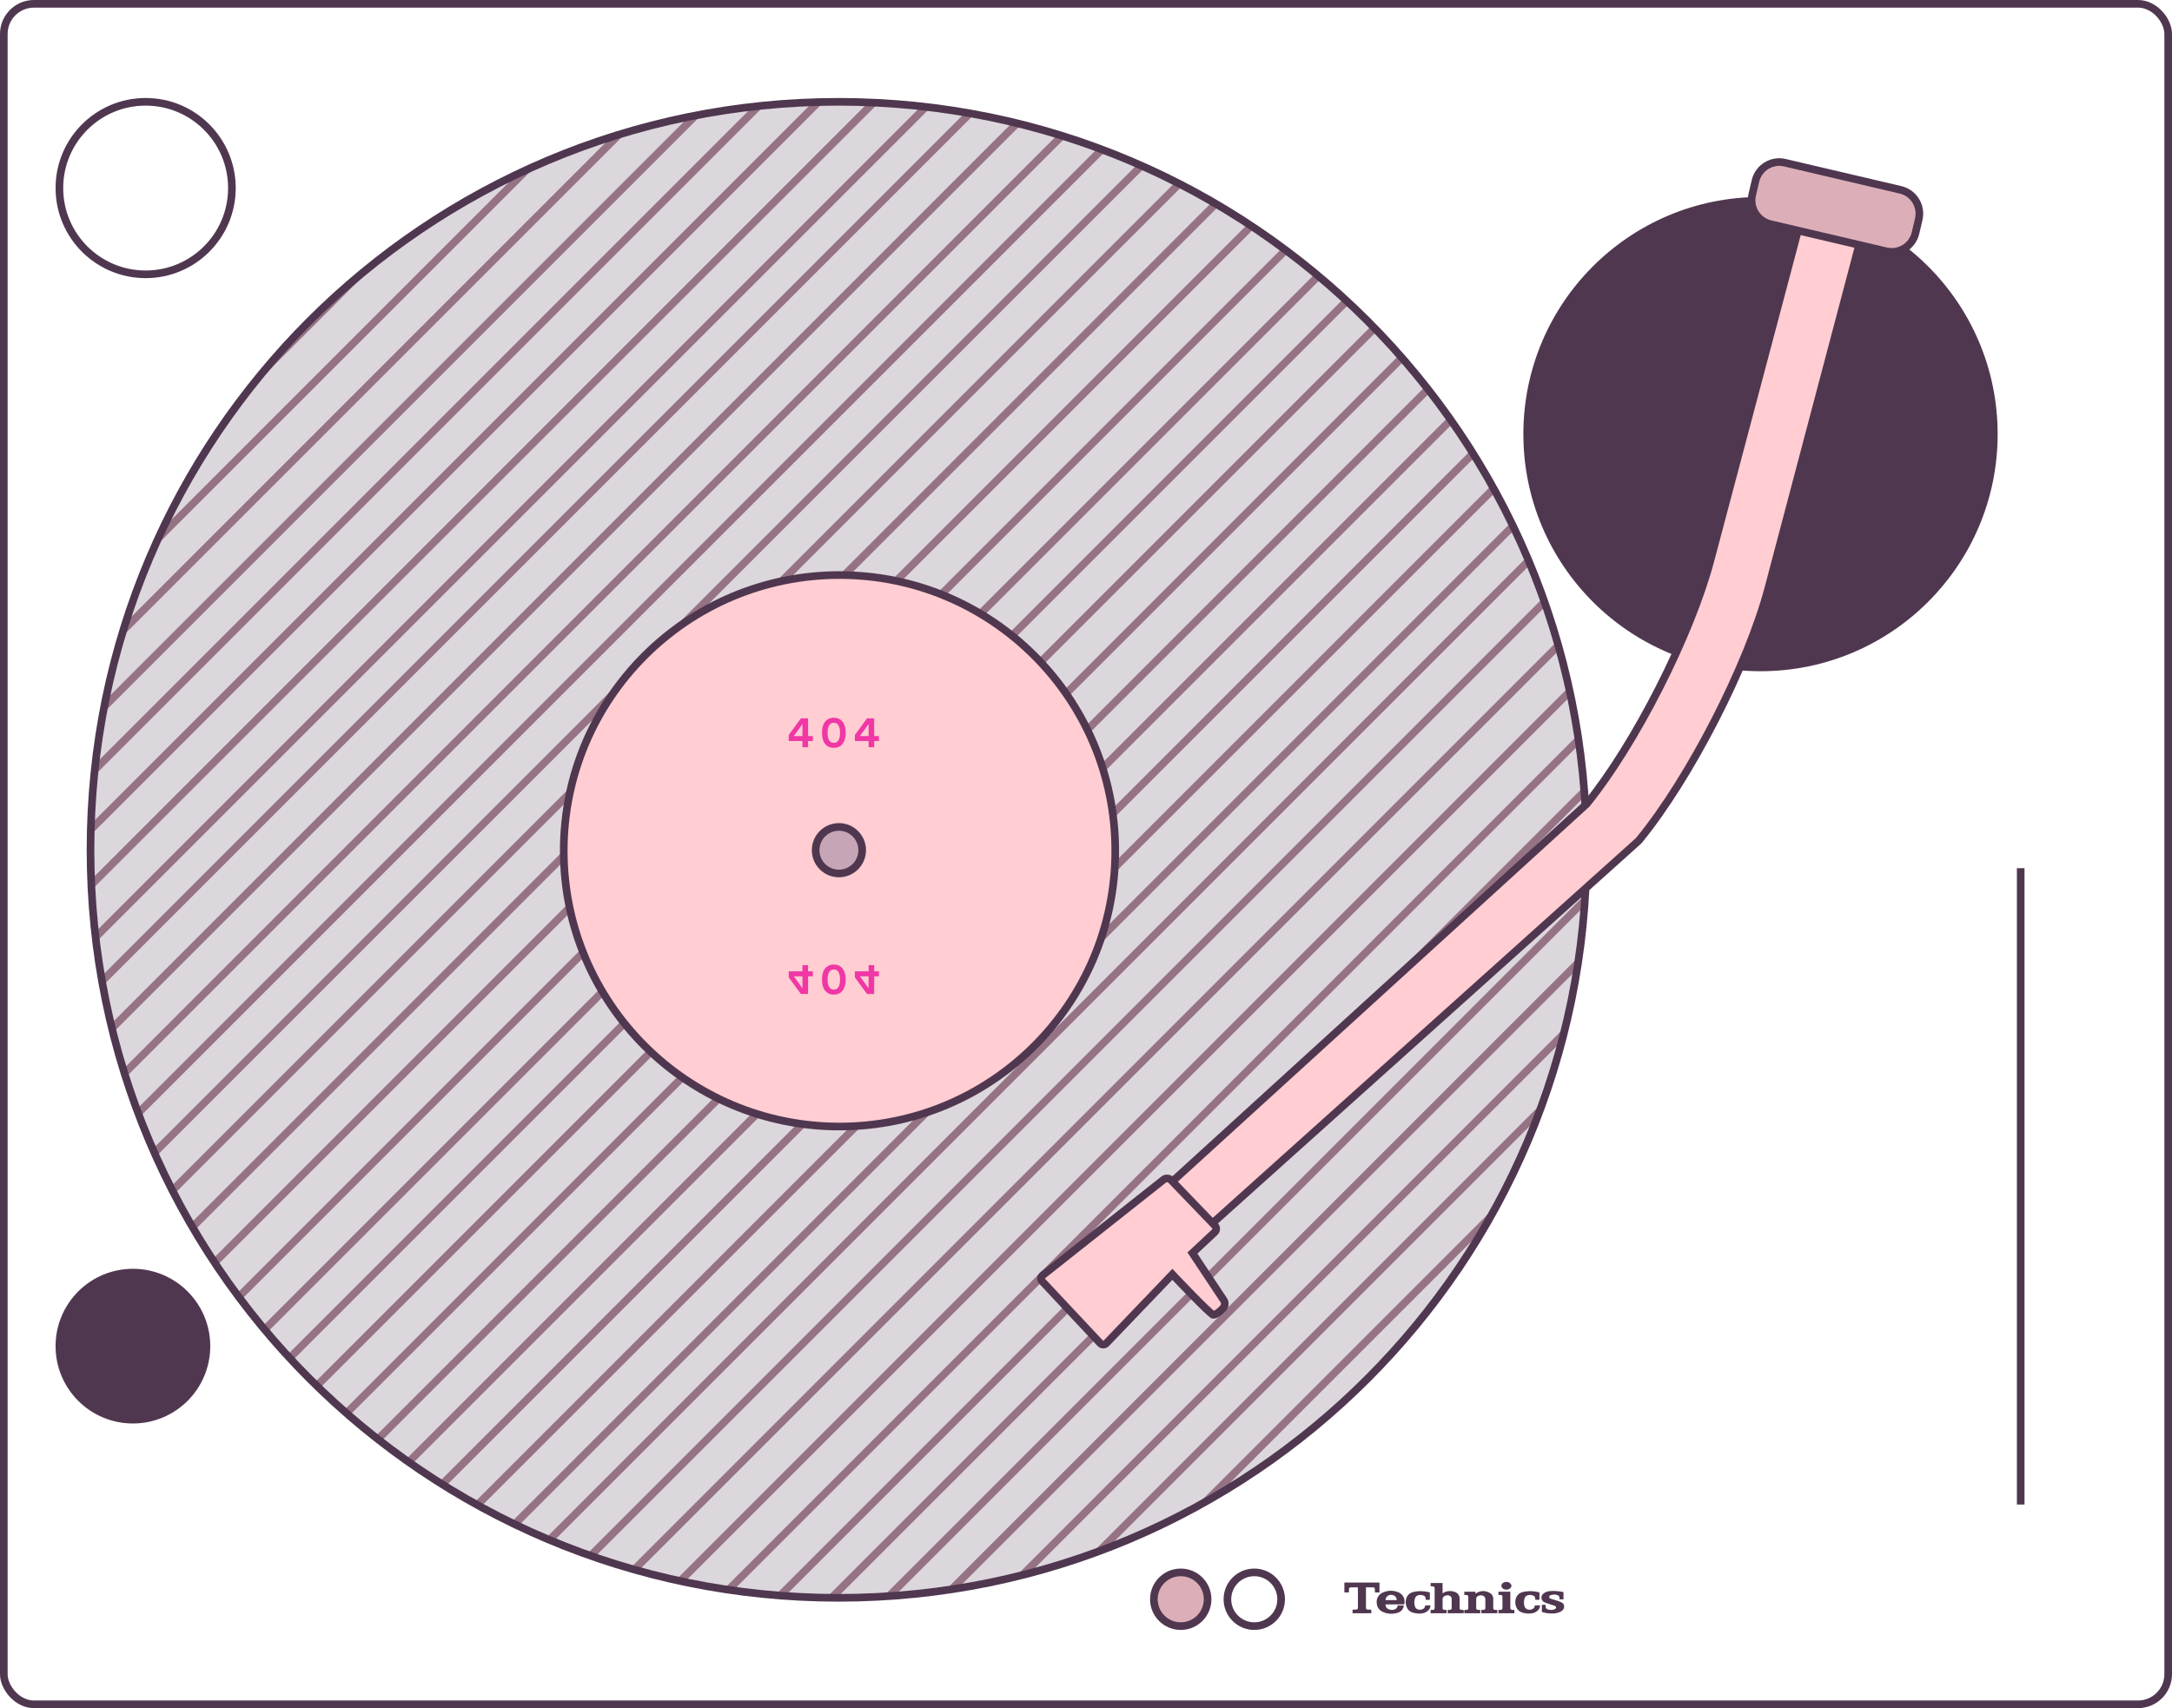 <svg width="768" height="604" viewBox="0 0 768 604" fill="none" xmlns="http://www.w3.org/2000/svg">
<g clip-path="url(#clip0_16_357)">
<mask id="mask0_16_357" style="mask-type:alpha" maskUnits="userSpaceOnUse" x="32" y="36" width="529" height="529">
<path d="M296.5 565C442.579 565 561 446.579 561 300.5C561 154.421 442.579 36 296.5 36C150.421 36 32 154.421 32 300.5C32 446.579 150.421 565 296.5 565Z" fill="#503750"/>
</mask>
<g mask="url(#mask0_16_357)">
<path fill-rule="evenodd" clip-rule="evenodd" d="M361.259 573.997H365.075L564.653 374.419V370.602L361.259 573.997Z" fill="#A78291"/>
<path fill-rule="evenodd" clip-rule="evenodd" d="M541.944 573.997H545.76L564.654 555.104V551.287L541.944 573.997Z" fill="#A78291"/>
<path fill-rule="evenodd" clip-rule="evenodd" d="M521.251 573.997H525.068L564.653 534.412V530.595L521.251 573.997Z" fill="#A78291"/>
<path fill-rule="evenodd" clip-rule="evenodd" d="M500.559 573.997H504.376L564.653 513.719V509.903L500.559 573.997Z" fill="#A78291"/>
<path fill-rule="evenodd" clip-rule="evenodd" d="M480.163 573.997H483.98L564.653 493.323V489.507L480.163 573.997Z" fill="#A78291"/>
<path fill-rule="evenodd" clip-rule="evenodd" d="M460.148 573.997H463.964L564.653 473.307V469.491L460.148 573.997Z" fill="#A78291"/>
<path fill-rule="evenodd" clip-rule="evenodd" d="M440.426 573.997H444.242L564.653 453.586V449.77L440.426 573.997Z" fill="#A78291"/>
<path fill-rule="evenodd" clip-rule="evenodd" d="M420.703 573.997H424.521L564.653 433.864V430.047L420.703 573.997Z" fill="#A78291"/>
<path fill-rule="evenodd" clip-rule="evenodd" d="M401.741 573.997H405.558L564.653 414.902V411.084L401.741 573.997Z" fill="#A78291"/>
<path fill-rule="evenodd" clip-rule="evenodd" d="M381.429 573.997H385.245L564.653 394.589V390.773L381.429 573.997Z" fill="#A78291"/>
<path fill-rule="evenodd" clip-rule="evenodd" d="M224.51 573.151H228.327L564.653 236.825V233.009L224.51 573.151Z" fill="#A78291"/>
<path fill-rule="evenodd" clip-rule="evenodd" d="M343.415 573.151H347.232L564.653 355.73V351.913L343.415 573.151Z" fill="#A78291"/>
<path fill-rule="evenodd" clip-rule="evenodd" d="M323.399 573.151H327.216L564.653 335.713V331.898L323.399 573.151Z" fill="#A78291"/>
<path fill-rule="evenodd" clip-rule="evenodd" d="M303.677 573.151H307.494L564.653 315.993V312.175L303.677 573.151Z" fill="#A78291"/>
<path fill-rule="evenodd" clip-rule="evenodd" d="M283.956 573.151H287.772L564.653 296.27V292.453L283.956 573.151Z" fill="#A78291"/>
<path fill-rule="evenodd" clip-rule="evenodd" d="M264.993 573.151H268.81L564.653 277.308V273.491L264.993 573.151Z" fill="#A78291"/>
<path fill-rule="evenodd" clip-rule="evenodd" d="M244.681 573.151H248.497L564.653 256.995V253.179L244.681 573.151Z" fill="#A78291"/>
<path fill-rule="evenodd" clip-rule="evenodd" d="M163.728 573.151H167.545L564.653 176.042V172.226L163.728 573.151Z" fill="#A78291"/>
<path fill-rule="evenodd" clip-rule="evenodd" d="M204.21 573.151H208.027L564.653 216.525V212.709L204.21 573.151Z" fill="#A78291"/>
<path fill-rule="evenodd" clip-rule="evenodd" d="M183.899 573.151H187.715L564.653 196.213V192.397L183.899 573.151Z" fill="#A78291"/>
<path fill-rule="evenodd" clip-rule="evenodd" d="M26.98 573.151H30.796L564.654 39.294V35.478L26.98 573.151Z" fill="#A78291"/>
<path fill-rule="evenodd" clip-rule="evenodd" d="M145.884 573.151H149.701L564.653 158.198V154.382L145.884 573.151Z" fill="#A78291"/>
<path fill-rule="evenodd" clip-rule="evenodd" d="M125.868 573.151H129.685L564.653 138.183V134.366L125.868 573.151Z" fill="#A78291"/>
<path fill-rule="evenodd" clip-rule="evenodd" d="M106.146 573.151H109.962L564.653 118.461V114.645L106.146 573.151Z" fill="#A78291"/>
<path fill-rule="evenodd" clip-rule="evenodd" d="M86.424 573.151H90.241L564.653 98.74V94.923L86.424 573.151Z" fill="#A78291"/>
<path fill-rule="evenodd" clip-rule="evenodd" d="M67.461 573.151H71.279L564.653 79.777V75.961L67.461 573.151Z" fill="#A78291"/>
<path fill-rule="evenodd" clip-rule="evenodd" d="M47.15 573.151H50.967L564.653 59.464V55.648L47.15 573.151Z" fill="#A78291"/>
<path fill-rule="evenodd" clip-rule="evenodd" d="M347.818 33.301L24.802 356.317V360.133L351.634 33.301H347.818Z" fill="#A78291"/>
<path fill-rule="evenodd" clip-rule="evenodd" d="M547.396 33.301L24.803 555.894V559.711L551.212 33.301H547.396Z" fill="#A78291"/>
<path fill-rule="evenodd" clip-rule="evenodd" d="M528.503 33.301L24.803 537.001V540.818L532.319 33.301H528.503Z" fill="#A78291"/>
<path fill-rule="evenodd" clip-rule="evenodd" d="M507.811 33.301L24.803 516.309V520.126L511.627 33.301H507.811Z" fill="#A78291"/>
<path fill-rule="evenodd" clip-rule="evenodd" d="M487.119 33.301L24.803 495.616V499.434L490.935 33.301H487.119Z" fill="#A78291"/>
<path fill-rule="evenodd" clip-rule="evenodd" d="M466.722 33.301L24.802 475.221V479.038L470.539 33.301H466.722Z" fill="#A78291"/>
<path fill-rule="evenodd" clip-rule="evenodd" d="M446.707 33.301L24.803 455.205V459.021L450.523 33.301H446.707Z" fill="#A78291"/>
<path fill-rule="evenodd" clip-rule="evenodd" d="M426.985 33.301L24.803 435.483V439.3L430.801 33.301H426.985Z" fill="#A78291"/>
<path fill-rule="evenodd" clip-rule="evenodd" d="M407.263 33.301L24.803 415.762V419.578L411.079 33.301H407.263Z" fill="#A78291"/>
<path fill-rule="evenodd" clip-rule="evenodd" d="M388.3 33.301L24.803 396.799V400.616L392.117 33.301H388.3Z" fill="#A78291"/>
<path fill-rule="evenodd" clip-rule="evenodd" d="M367.988 33.301L24.803 376.486V380.303L371.805 33.301H367.988Z" fill="#A78291"/>
<path fill-rule="evenodd" clip-rule="evenodd" d="M211.07 33.301L24.802 219.568V223.385L214.886 33.301H211.07Z" fill="#A78291"/>
<path fill-rule="evenodd" clip-rule="evenodd" d="M329.974 33.301L24.802 338.473V342.289L333.79 33.301H329.974Z" fill="#A78291"/>
<path fill-rule="evenodd" clip-rule="evenodd" d="M309.958 33.301L24.803 318.456V322.273L313.775 33.301H309.958Z" fill="#A78291"/>
<path fill-rule="evenodd" clip-rule="evenodd" d="M290.237 33.301L24.803 298.735V302.551L294.053 33.301H290.237Z" fill="#A78291"/>
<path fill-rule="evenodd" clip-rule="evenodd" d="M270.515 33.301L24.803 279.013V282.83L274.331 33.301H270.515Z" fill="#A78291"/>
<path fill-rule="evenodd" clip-rule="evenodd" d="M251.552 33.301L24.803 260.05V263.868L255.369 33.301H251.552Z" fill="#A78291"/>
<path fill-rule="evenodd" clip-rule="evenodd" d="M231.24 33.301L24.803 239.738V243.555L235.056 33.301H231.24Z" fill="#A78291"/>
<path fill-rule="evenodd" clip-rule="evenodd" d="M149.387 32.401L23.903 157.886V161.702L153.204 32.401H149.387Z" fill="#A78291"/>
<path fill-rule="evenodd" clip-rule="evenodd" d="M189.87 32.401L23.904 198.368V202.184L193.686 32.401H189.87Z" fill="#A78291"/>
<path fill-rule="evenodd" clip-rule="evenodd" d="M169.558 32.401L23.903 178.056V181.873L173.374 32.401H169.558Z" fill="#A78291"/>
<path fill-rule="evenodd" clip-rule="evenodd" d="M131.544 31.502L23.903 139.142V142.96L135.361 31.502H131.544Z" fill="#A78291"/>
<path fill-rule="evenodd" clip-rule="evenodd" d="M111.528 31.502L23.903 119.127V122.943L115.344 31.502H111.528Z" fill="#A78291"/>
<path fill-rule="evenodd" clip-rule="evenodd" d="M91.806 31.502L23.903 99.404V103.221L95.623 31.502H91.806Z" fill="#A78291"/>
<path fill-rule="evenodd" clip-rule="evenodd" d="M72.084 31.502L23.903 79.683V83.499L75.9 31.502H72.084Z" fill="#A78291"/>
<path fill-rule="evenodd" clip-rule="evenodd" d="M53.122 31.502L23.903 60.72V64.536L56.938 31.502H53.122Z" fill="#A78291"/>
<path fill-rule="evenodd" clip-rule="evenodd" d="M32.81 35.1L23.903 44.007V47.824L36.627 35.1H32.81Z" fill="#A78291"/>
</g>
<path d="M296.5 565C442.579 565 561 446.579 561 300.5C561 154.421 442.579 36 296.5 36C150.421 36 32 154.421 32 300.5C32 446.579 150.421 565 296.5 565Z" fill="#503750" fill-opacity="0.2" stroke="#503750" stroke-width="2.7"/>
<path d="M296.841 398.346C350.692 398.346 394.346 354.692 394.346 300.841C394.346 246.991 350.692 203.337 296.841 203.337C242.991 203.337 199.337 246.991 199.337 300.841C199.337 354.692 242.991 398.346 296.841 398.346Z" fill="#FFCDD2" stroke="#503750" stroke-width="2.7"/>
<path d="M296.632 308.86C301.176 308.86 304.86 305.176 304.86 300.631C304.86 296.087 301.176 292.403 296.632 292.403C292.087 292.403 288.403 296.087 288.403 300.631C288.403 305.176 292.087 308.86 296.632 308.86Z" fill="#1E3264" fill-opacity="0.25" stroke="#503750" stroke-width="2.7"/>
<path fill-rule="evenodd" clip-rule="evenodd" d="M278.895 343.48H283.747V341.277H285.72V343.48H287.405V345.222H285.72V351.486H283.2L278.895 345.611V343.48ZM283.747 345.222H280.666L283.747 349.456V345.222ZM290.645 346.374C290.645 345.05 290.846 343.782 291.537 342.746C292.214 341.738 293.28 341.061 294.821 341.061C296.376 341.061 297.456 341.738 298.118 342.746C298.795 343.782 299.025 345.05 299.025 346.374C299.025 347.699 298.795 348.981 298.118 350.018C297.456 351.026 296.376 351.702 294.821 351.702C293.28 351.702 292.214 351.026 291.537 350.018C290.846 348.981 290.645 347.699 290.645 346.374ZM292.632 346.374C292.632 347.57 292.819 348.52 293.265 349.139C293.611 349.614 294.086 349.931 294.821 349.931C295.569 349.931 296.044 349.614 296.39 349.139C296.836 348.52 297.038 347.57 297.038 346.374C297.038 345.179 296.836 344.229 296.39 343.61C296.044 343.134 295.569 342.818 294.821 342.818C294.086 342.818 293.611 343.134 293.265 343.61C292.819 344.229 292.632 345.179 292.632 346.374ZM302.279 343.48H307.132V341.277H309.105V343.48H310.789V345.222H309.105V351.486H306.585L302.279 345.611V343.48ZM307.132 345.222H304.051L307.132 349.456V345.222Z" fill="#F037A5"/>
<path fill-rule="evenodd" clip-rule="evenodd" d="M278.895 262.016H283.747V264.219H285.72V262.016H287.405V260.274H285.72V254.01H283.2L278.895 259.885V262.016ZM283.747 260.274H280.666L283.747 256.04V260.274ZM290.645 259.122C290.645 260.447 290.846 261.714 291.537 262.751C292.214 263.759 293.28 264.435 294.821 264.435C296.376 264.435 297.456 263.759 298.118 262.751C298.795 261.714 299.025 260.447 299.025 259.122C299.025 257.797 298.795 256.515 298.118 255.479C297.456 254.471 296.376 253.794 294.821 253.794C293.28 253.794 292.214 254.471 291.537 255.479C290.846 256.515 290.645 257.797 290.645 259.122ZM292.632 259.122C292.632 257.927 292.819 256.976 293.265 256.357C293.611 255.882 294.086 255.565 294.821 255.565C295.569 255.565 296.044 255.882 296.39 256.357C296.836 256.976 297.038 257.927 297.038 259.122C297.038 260.317 296.836 261.267 296.39 261.887C296.044 262.362 295.569 262.679 294.821 262.679C294.086 262.679 293.611 262.362 293.265 261.887C292.819 261.267 292.632 260.317 292.632 259.122ZM302.279 262.016H307.132V264.219H309.105V262.016H310.789V260.274H309.105V254.01H306.585L302.279 259.885V262.016ZM307.132 260.274H304.051L307.132 256.04V260.274Z" fill="#F037A5"/>
</g>
<path d="M503.057 570.467C501.819 570.651 500.73 570.572 499.527 570.214C498.46 569.894 497.689 569.155 497.318 568.101C497.004 567.213 496.961 566.382 497.174 565.468C497.475 564.177 498.407 563.245 499.693 562.944C501.109 562.615 502.364 562.55 503.811 562.738C504.443 562.821 504.97 562.926 505.584 563.088V565.691H504.111C504.124 565.45 504.111 565.244 504.063 565.004C503.998 564.671 503.798 564.418 503.493 564.269C502.795 563.937 502.09 563.888 501.353 564.125C500.861 564.282 500.508 564.632 500.347 565.126C500.046 566.058 500.015 566.924 500.255 567.878C500.377 568.35 500.643 568.709 501.052 568.971C501.619 569.251 502.198 569.291 502.795 569.089C502.939 569.046 503.057 568.998 503.192 568.932C503.658 568.648 503.928 568.197 503.968 567.655H505.798C505.793 568.429 505.48 569.089 504.883 569.579C504.325 570.039 503.758 570.314 503.057 570.467Z" fill="#503750"/>
<path d="M491.761 562.503C490.893 562.509 490.025 562.687 489.151 563.039C488.589 563.258 488.153 563.558 487.735 563.995C486.989 564.778 486.668 565.747 486.799 566.823C486.855 568.192 487.606 569.335 488.839 569.926C490.116 570.534 491.348 570.743 492.751 570.59C493.313 570.533 493.781 570.428 494.317 570.248C495.472 569.863 496.246 568.911 496.389 567.695H494.203C494.15 568.404 493.684 568.971 492.999 569.159C492.254 569.364 491.558 569.304 490.86 568.967C490.224 568.661 489.862 568.03 489.918 567.321H496.507C497.03 565.532 496.108 563.67 494.378 563.001C493.5 562.664 492.629 562.497 491.761 562.503ZM491.838 563.944C491.901 563.944 491.964 563.947 492.032 563.953C492.202 563.971 492.347 563.997 492.512 564.036C493.332 564.238 493.885 564.961 493.859 565.81H489.905C489.936 564.834 490.669 564.042 491.64 563.95C491.71 563.946 491.774 563.943 491.838 563.944Z" fill="#503750"/>
<path d="M487.775 563.092H486.185L486.128 561.85C486.115 561.544 485.862 561.303 485.557 561.303H482.995V568.595C482.995 568.888 483.226 569.129 483.518 569.142L484.886 569.199V570.441H478.25V569.199L479.618 569.142C479.915 569.129 480.141 568.888 480.141 568.595V561.303H477.579C477.274 561.303 477.021 561.544 477.008 561.85L476.952 563.092H475.361V559.606H487.775V563.092Z" fill="#503750"/>
<path d="M511.545 562.734C510.979 562.865 510.521 563.092 510.081 563.473V559.759H505.854V560.905L506.695 560.944C507.022 560.962 507.275 561.229 507.275 561.553V568.656C507.275 568.98 507.018 569.243 506.695 569.251L505.854 569.278V570.441H511.506V569.278L510.665 569.251C510.342 569.243 510.09 568.98 510.09 568.656V565.376C510.129 565.03 510.281 564.746 510.543 564.518C510.591 564.479 510.63 564.448 510.682 564.418C511.057 564.186 511.432 564.081 511.868 564.094C512.107 564.098 512.308 564.142 512.526 564.234C513 564.426 513.292 564.855 513.301 565.367V568.656C513.301 568.98 513.044 569.243 512.726 569.251L511.885 569.278V570.446V570.441H517.563V569.278L516.687 569.251C516.364 569.243 516.107 568.98 516.107 568.656V565.253C516.103 564.208 515.502 563.328 514.534 562.952C513.536 562.567 512.587 562.497 511.545 562.734Z" fill="#503750"/>
<path d="M517.772 563.967H517.789C518.09 563.98 518.343 563.993 518.643 564.007C518.953 564.028 519.188 564.286 519.184 564.597V568.656C519.184 568.98 518.931 569.243 518.609 569.251L517.776 569.278V570.441H523.406V569.278L522.548 569.251C522.225 569.243 521.968 568.98 521.968 568.656V565.393C521.968 564.925 522.221 564.527 522.644 564.335C523.127 564.107 523.602 564.055 524.125 564.164C524.77 564.304 525.214 564.86 525.21 565.52V568.656C525.21 568.98 524.953 569.243 524.631 569.251L523.794 569.278V570.441H529.441V569.278L528.574 569.251C528.256 569.243 527.999 568.98 527.999 568.656V565.314C527.986 564.593 527.698 563.985 527.149 563.517C525.498 562.292 523.341 562.305 521.702 563.543V562.825H517.768V563.967H517.772Z" fill="#503750"/>
<path d="M529.833 562.826H534.038V568.656C534.038 568.98 534.295 569.243 534.613 569.251L535.476 569.278V570.441H529.838V569.278L530.67 569.251C530.992 569.243 531.249 568.98 531.249 568.656V564.562V564.571C531.249 564.247 530.988 563.98 530.666 563.98H530.661H529.833V562.826Z" fill="#503750"/>
<path d="M534.134 561.469C534.526 561.067 534.531 560.433 534.147 560.022C533.367 559.182 532.06 559.138 531.223 559.921C531.219 559.921 531.219 559.925 531.215 559.925C530.77 560.345 530.753 561.05 531.171 561.496C531.188 561.518 531.206 561.531 531.228 561.553C532.06 562.322 533.345 562.287 534.134 561.469Z" fill="#503750"/>
<path d="M536.069 568.101C536.439 569.155 537.215 569.894 538.282 570.214C539.481 570.572 540.57 570.651 541.812 570.467C542.513 570.314 543.08 570.039 543.633 569.579C544.235 569.089 544.548 568.429 544.548 567.655H542.718C542.683 568.197 542.409 568.648 541.943 568.932C541.812 568.998 541.694 569.046 541.55 569.089C540.953 569.291 540.37 569.251 539.807 568.971C539.393 568.709 539.128 568.35 539.01 567.878C538.766 566.924 538.797 566.058 539.097 565.126C539.258 564.632 539.611 564.282 540.108 564.125C540.845 563.888 541.546 563.937 542.243 564.269C542.553 564.418 542.749 564.671 542.818 565.004C542.862 565.244 542.879 565.45 542.866 565.691H544.335V563.088C543.72 562.926 543.193 562.821 542.561 562.738C541.119 562.55 539.864 562.615 538.444 562.944C537.162 563.245 536.226 564.177 535.925 565.468C535.711 566.382 535.759 567.213 536.069 568.101Z" fill="#503750"/>
<path d="M546.457 563.035C546.165 563.184 545.934 563.337 545.69 563.552C544.927 564.19 544.827 565.328 545.463 566.093C545.625 566.286 545.79 566.417 546.008 566.535C546.814 566.88 547.511 567.13 548.357 567.366C548.893 567.523 549.341 567.672 549.869 567.865C550.161 568 550.291 568.355 550.152 568.648C550.1 568.757 550.03 568.84 549.925 568.906C549.738 569.024 549.559 569.103 549.346 569.159C548.605 569.334 547.93 569.308 547.206 569.063C546.827 568.936 546.579 568.608 546.553 568.21L546.509 567.453H545.193V570.004C546.531 570.419 547.721 570.581 549.124 570.542C550.078 570.516 550.888 570.323 551.755 569.912C552.047 569.776 552.274 569.614 552.501 569.383C553.198 568.779 553.272 567.72 552.671 567.02C552.527 566.854 552.383 566.736 552.191 566.635C551.816 566.447 551.49 566.307 551.093 566.172C550.056 565.848 549.18 565.577 548.143 565.253C547.829 565.118 547.686 564.746 547.825 564.431C547.899 564.26 548.03 564.146 548.209 564.09C549.076 563.775 549.904 563.766 550.779 564.05C551.128 564.181 551.359 564.479 551.394 564.851L551.459 565.533H552.836V562.957C551.703 562.72 550.727 562.602 549.572 562.567C548.875 562.545 548.283 562.58 547.594 562.681C547.18 562.742 546.836 562.852 546.457 563.035Z" fill="#503750"/>
<path d="M417.5 575C422.747 575 427 570.747 427 565.5C427 560.253 422.747 556 417.5 556C412.253 556 408 560.253 408 565.5C408 570.747 412.253 575 417.5 575Z" fill="#DCAFB8" stroke="#503750" stroke-width="2.7"/>
<path d="M443.5 575C448.747 575 453 570.747 453 565.5C453 560.253 448.747 556 443.5 556C438.253 556 434 560.253 434 565.5C434 570.747 438.253 575 443.5 575Z" stroke="#503750" stroke-width="2.7"/>
<path d="M622.5 236C668.063 236 705 199.063 705 153.5C705 107.937 668.063 71 622.5 71C576.937 71 540 107.937 540 153.5C540 199.063 576.937 236 622.5 236Z" fill="#503750" stroke="#503750" stroke-width="2.7"/>
<path d="M424.681 436.159L409.456 422.399L560.969 284.345L561.044 284.276L561.108 284.197C578.263 263.02 597.785 224.604 604.779 198.248L638.328 71.819L661.101 72.482L625.36 207.669C618.092 235.16 597.501 275.311 579.409 297.286L424.681 436.159Z" fill="#FFCDD2" stroke="#503750" stroke-width="2.7"/>
<path d="M422.468 442.3L421.634 443.08L422.266 444.032L432.735 459.798C433.303 460.653 433.141 461.966 432.438 462.605L432.386 462.652L432.34 462.703L432.34 462.703L432.34 462.703L432.34 462.703L432.339 462.704L432.337 462.707L432.317 462.728C432.298 462.749 432.268 462.781 432.228 462.822C432.149 462.905 432.031 463.026 431.883 463.169C431.584 463.458 431.176 463.823 430.726 464.153C430.264 464.491 429.82 464.745 429.444 464.869C429.067 464.993 428.931 464.933 428.903 464.918C428.903 464.919 428.896 464.915 428.88 464.905C428.865 464.896 428.845 464.882 428.819 464.865C428.767 464.829 428.7 464.78 428.619 464.717C428.455 464.591 428.251 464.422 428.009 464.211C427.526 463.791 426.924 463.234 426.243 462.582C424.881 461.279 423.236 459.631 421.643 458.006C420.052 456.384 418.52 454.792 417.385 453.606C416.817 453.013 416.349 452.522 416.024 452.179C415.861 452.007 415.733 451.873 415.647 451.781L415.548 451.677L415.523 451.651L415.517 451.644L415.515 451.642L415.515 451.642C415.515 451.642 415.515 451.642 414.533 452.569L415.515 451.642L414.54 450.61L413.559 451.635L391.188 474.988C390.579 475.624 389.626 475.616 389.028 474.978L368.49 453.051C367.904 452.426 367.969 451.523 368.652 450.982L411.458 417.096C412.213 416.499 413.42 416.58 414.09 417.277L429.586 433.385C430.217 434.042 430.19 435.068 429.529 435.686L422.468 442.3Z" fill="#FFCDD2" stroke="#503750" stroke-width="2.7"/>
<path d="M631.114 57.534L672.004 67.125C676.655 68.216 679.541 72.87 678.45 77.521L677.309 82.389C676.218 87.04 671.563 89.926 666.912 88.835L626.022 79.245C621.37 78.154 618.484 73.499 619.575 68.848L620.717 63.98C621.808 59.329 626.463 56.443 631.114 57.534Z" fill="#DCAFB8" stroke="#503750" stroke-width="2.7"/>
<mask id="path-77-inside-1_16_357" fill="white">
<rect x="21" y="540" width="66.25" height="40" rx="2"/>
</mask>
<rect x="21" y="540" width="66.25" height="40" rx="2" fill="#DCAFB8" stroke="#503750" stroke-width="5.4" mask="url(#path-77-inside-1_16_357)"/>
<mask id="path-78-inside-2_16_357" fill="white">
<rect x="91.25" y="566" width="60.667" height="14" rx="2"/>
</mask>
<rect x="91.25" y="566" width="60.667" height="14" rx="2" fill="#FFCDD2" stroke="#503750" stroke-width="5.4" mask="url(#path-78-inside-2_16_357)"/>
<mask id="path-79-inside-3_16_357" fill="white">
<rect x="148.917" y="566" width="60.667" height="14" rx="2"/>
</mask>
<rect x="148.917" y="566" width="60.667" height="14" rx="2" fill="#FFCDD2" stroke="#503750" stroke-width="5.4" mask="url(#path-79-inside-3_16_357)"/>
<g clip-path="url(#clip1_16_357)">
<path d="M714.5 532L714.5 307" stroke="#503750" stroke-width="2.7" stroke-linecap="round"/>
<mask id="path-81-inside-4_16_357" fill="white">
<rect x="701" y="446" width="27" height="20" rx="2"/>
</mask>
<rect x="701" y="446" width="27" height="20" rx="2" fill="#DCAFB8" stroke="#503750" stroke-width="5.4" mask="url(#path-81-inside-4_16_357)"/>
</g>
<path d="M47 502C61.359 502 73 490.359 73 476C73 461.641 61.359 450 47 450C32.641 450 21 461.641 21 476C21 490.359 32.641 502 47 502Z" fill="#503750" stroke="#503750" stroke-width="2.7"/>
<path d="M51.5 97C68.345 97 82 83.345 82 66.5C82 49.655 68.345 36 51.5 36C34.655 36 21 49.655 21 66.5C21 83.345 34.655 97 51.5 97Z" stroke="#503750" stroke-width="2.7"/>
<rect x="1.35" y="1.35" width="765.3" height="601.3" rx="10.65" stroke="#503750" stroke-width="2.7"/>
<defs>
<clipPath id="clip0_16_357">
<rect width="533" height="533" fill="white" transform="translate(30 34)"/>
</clipPath>
<clipPath id="clip1_16_357">
<rect width="53" height="225" fill="white" transform="translate(678 307)"/>
</clipPath>
</defs>
</svg>

